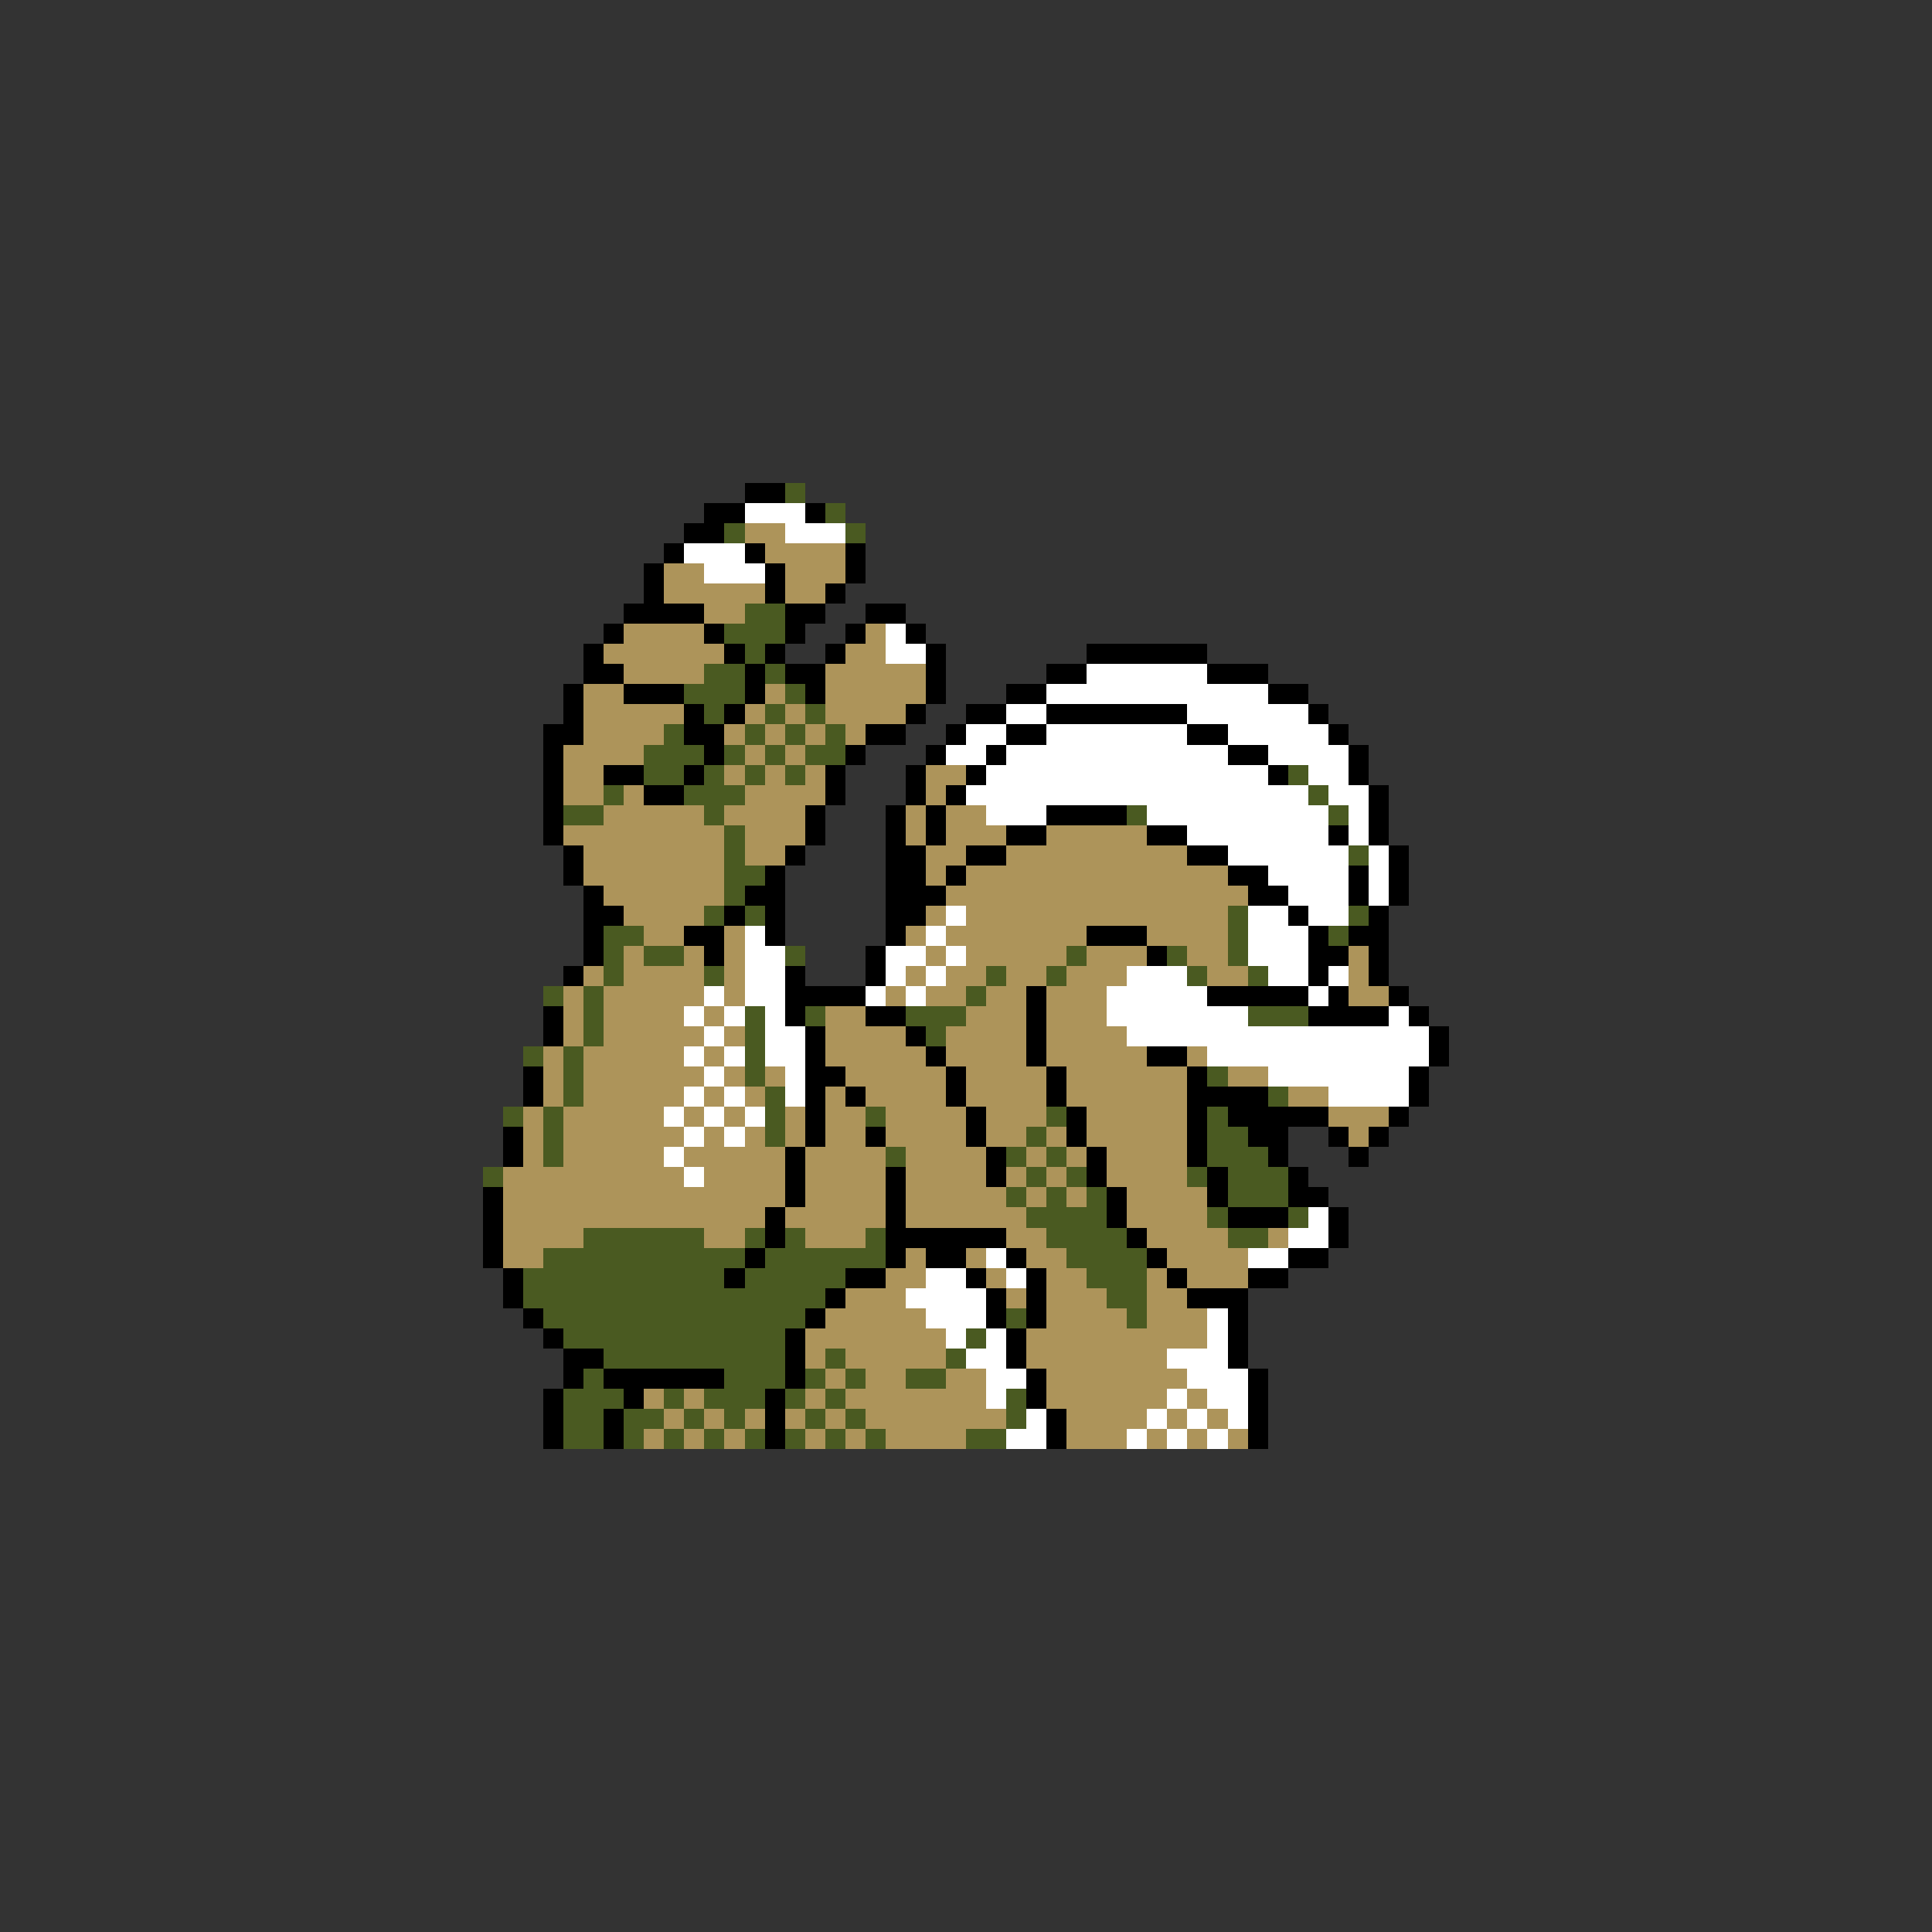 <svg xmlns="http://www.w3.org/2000/svg" viewBox="0 -0.5 96 96" shape-rendering="crispEdges">
<rect x="0" y="-0.5" width="96" height="96" fill="#333333" stroke="none"/>
<path stroke="#000000" d="M37 24h2M35 25h2M40 25h1M34 26h2M33 27h1M37 27h1M42 27h1M32 28h1M38 28h1M42 28h1M32 29h1M38 29h1M41 29h1M31 30h4M39 30h2M43 30h2M30 31h1M35 31h1M39 31h1M42 31h1M45 31h1M29 32h1M36 32h1M38 32h1M41 32h1M46 32h1M54 32h6M29 33h2M37 33h1M39 33h2M46 33h1M52 33h2M60 33h3M28 34h1M31 34h3M37 34h1M40 34h1M46 34h1M50 34h2M63 34h2M28 35h1M34 35h1M36 35h1M45 35h1M48 35h2M52 35h7M65 35h1M27 36h2M34 36h2M43 36h2M47 36h1M50 36h2M59 36h2M66 36h1M27 37h1M35 37h1M42 37h1M46 37h1M49 37h1M61 37h2M67 37h1M27 38h1M30 38h2M34 38h1M41 38h1M45 38h1M48 38h1M63 38h1M67 38h1M27 39h1M32 39h2M41 39h1M45 39h1M47 39h1M68 39h1M27 40h1M40 40h1M44 40h1M46 40h1M52 40h4M68 40h1M27 41h1M40 41h1M44 41h1M46 41h1M50 41h2M57 41h2M66 41h1M68 41h1M28 42h1M39 42h1M44 42h2M48 42h2M59 42h2M69 42h1M28 43h1M38 43h1M44 43h2M47 43h1M61 43h2M67 43h1M69 43h1M29 44h1M37 44h2M44 44h3M62 44h2M67 44h1M69 44h1M29 45h2M36 45h1M38 45h1M44 45h2M64 45h1M68 45h1M29 46h1M34 46h2M38 46h1M44 46h1M54 46h3M65 46h1M67 46h2M29 47h1M35 47h1M43 47h1M57 47h1M65 47h2M68 47h1M28 48h1M39 48h1M43 48h1M65 48h1M68 48h1M39 49h4M51 49h1M60 49h5M66 49h1M69 49h1M27 50h1M39 50h1M43 50h2M51 50h1M65 50h4M70 50h1M27 51h1M40 51h1M45 51h1M51 51h1M71 51h1M40 52h1M46 52h1M51 52h1M57 52h2M71 52h1M26 53h1M40 53h2M47 53h1M52 53h1M59 53h1M70 53h1M26 54h1M40 54h1M42 54h1M47 54h1M52 54h1M59 54h4M70 54h1M40 55h1M48 55h1M53 55h1M59 55h1M61 55h5M69 55h1M25 56h1M40 56h1M43 56h1M48 56h1M53 56h1M59 56h1M62 56h2M66 56h1M68 56h1M25 57h1M39 57h1M49 57h1M54 57h1M59 57h1M63 57h1M67 57h1M39 58h1M44 58h1M49 58h1M54 58h1M60 58h1M64 58h1M24 59h1M39 59h1M44 59h1M55 59h1M60 59h1M64 59h2M24 60h1M38 60h1M44 60h1M55 60h1M61 60h3M66 60h1M24 61h1M38 61h1M44 61h6M56 61h1M66 61h1M24 62h1M37 62h1M44 62h1M46 62h2M50 62h1M57 62h1M64 62h2M25 63h1M36 63h1M42 63h2M48 63h1M51 63h1M58 63h1M62 63h2M25 64h1M41 64h1M49 64h1M51 64h1M59 64h3M26 65h1M40 65h1M49 65h1M51 65h1M61 65h1M27 66h1M39 66h1M50 66h1M61 66h1M28 67h2M39 67h1M50 67h1M61 67h1M28 68h1M30 68h6M39 68h1M51 68h1M62 68h1M27 69h1M31 69h1M38 69h1M51 69h1M62 69h1M27 70h1M30 70h1M38 70h1M52 70h1M62 70h1M27 71h1M30 71h1M38 71h1M52 71h1M62 71h1" />
<path stroke="#4a5a21" d="M39 24h1M41 25h1M36 26h1M42 26h1M37 30h2M36 31h3M37 32h1M35 33h2M38 33h1M34 34h3M39 34h1M35 35h1M38 35h1M40 35h1M33 36h1M37 36h1M39 36h1M41 36h1M32 37h3M36 37h1M38 37h1M40 37h2M32 38h2M35 38h1M37 38h1M39 38h1M64 38h1M30 39h1M34 39h3M65 39h1M28 40h2M35 40h1M56 40h1M66 40h1M36 41h1M36 42h1M67 42h1M36 43h2M36 44h1M35 45h1M37 45h1M61 45h1M67 45h1M30 46h2M61 46h1M66 46h1M30 47h1M32 47h2M39 47h1M53 47h1M58 47h1M61 47h1M30 48h1M35 48h1M49 48h1M52 48h1M59 48h1M62 48h1M27 49h1M29 49h1M48 49h1M29 50h1M37 50h1M40 50h1M45 50h3M62 50h3M29 51h1M37 51h1M46 51h1M26 52h1M28 52h1M37 52h1M28 53h1M37 53h1M60 53h1M28 54h1M38 54h1M63 54h1M25 55h1M27 55h1M38 55h1M43 55h1M52 55h1M60 55h1M27 56h1M38 56h1M51 56h1M60 56h2M27 57h1M44 57h1M50 57h1M52 57h1M60 57h3M24 58h1M51 58h1M53 58h1M59 58h1M61 58h3M50 59h1M52 59h1M54 59h1M61 59h3M51 60h4M60 60h1M64 60h1M29 61h6M37 61h1M39 61h1M43 61h1M52 61h4M61 61h2M27 62h10M38 62h6M53 62h4M26 63h10M37 63h5M54 63h3M26 64h15M55 64h2M27 65h13M50 65h1M56 65h1M28 66h11M48 66h1M30 67h9M41 67h1M47 67h1M29 68h1M36 68h3M40 68h1M42 68h1M45 68h2M28 69h3M33 69h1M35 69h3M39 69h1M41 69h1M50 69h1M28 70h2M31 70h2M34 70h1M36 70h1M40 70h1M42 70h1M50 70h1M28 71h2M31 71h1M33 71h1M35 71h1M37 71h1M39 71h1M41 71h1M43 71h1M48 71h2" />
<path stroke="#ffffff" d="M37 25h3M39 26h3M34 27h3M35 28h3M44 31h1M44 32h2M54 33h6M52 34h11M50 35h2M59 35h6M48 36h2M52 36h7M61 36h5M47 37h2M50 37h11M63 37h4M49 38h14M65 38h2M48 39h17M66 39h2M49 40h3M57 40h9M67 40h1M59 41h7M67 41h1M61 42h6M68 42h1M63 43h4M68 43h1M64 44h3M68 44h1M47 45h1M62 45h2M65 45h2M37 46h1M46 46h1M62 46h3M37 47h2M44 47h2M47 47h1M62 47h3M37 48h2M44 48h1M46 48h1M56 48h3M63 48h2M66 48h1M35 49h1M37 49h2M43 49h1M45 49h1M55 49h5M65 49h1M34 50h1M36 50h1M38 50h1M55 50h7M69 50h1M35 51h1M38 51h2M56 51h15M34 52h1M36 52h1M38 52h2M60 52h11M35 53h1M39 53h1M63 53h7M34 54h1M36 54h1M39 54h1M66 54h4M33 55h1M35 55h1M37 55h1M34 56h1M36 56h1M33 57h1M34 58h1M65 60h1M64 61h2M49 62h1M62 62h2M46 63h2M50 63h1M45 64h4M46 65h3M60 65h1M47 66h1M49 66h1M60 66h1M48 67h2M58 67h3M49 68h2M59 68h3M49 69h1M58 69h1M60 69h2M51 70h1M57 70h1M59 70h1M61 70h1M50 71h2M56 71h1M58 71h1M60 71h1" />
<path stroke="#ad945a" d="M37 26h2M38 27h4M33 28h2M39 28h3M33 29h5M39 29h2M35 30h2M31 31h4M43 31h1M30 32h6M42 32h2M31 33h4M41 33h5M29 34h2M38 34h1M41 34h5M29 35h5M37 35h1M39 35h1M41 35h4M29 36h4M36 36h1M38 36h1M40 36h1M42 36h1M28 37h4M37 37h1M39 37h1M28 38h2M36 38h1M38 38h1M40 38h1M46 38h2M28 39h2M31 39h1M37 39h4M46 39h1M30 40h5M36 40h4M45 40h1M47 40h2M28 41h8M37 41h3M45 41h1M47 41h3M52 41h5M29 42h7M37 42h2M46 42h2M50 42h9M29 43h7M46 43h1M48 43h13M30 44h6M47 44h15M31 45h4M46 45h1M48 45h13M32 46h2M36 46h1M45 46h1M47 46h7M57 46h4M31 47h1M34 47h1M36 47h1M46 47h1M48 47h5M54 47h3M59 47h2M67 47h1M29 48h1M31 48h4M36 48h1M45 48h1M47 48h2M50 48h2M53 48h3M60 48h2M67 48h1M28 49h1M30 49h5M36 49h1M44 49h1M46 49h2M49 49h2M52 49h3M67 49h2M28 50h1M30 50h4M35 50h1M41 50h2M48 50h3M52 50h3M28 51h1M30 51h5M36 51h1M41 51h4M47 51h4M52 51h4M27 52h1M29 52h5M35 52h1M41 52h5M47 52h4M52 52h5M59 52h1M27 53h1M29 53h6M36 53h1M38 53h1M42 53h5M48 53h4M53 53h6M61 53h2M27 54h1M29 54h5M35 54h1M37 54h1M41 54h1M43 54h4M48 54h4M53 54h6M64 54h2M26 55h1M28 55h5M34 55h1M36 55h1M39 55h1M41 55h2M44 55h4M49 55h3M54 55h5M66 55h3M26 56h1M28 56h6M35 56h1M37 56h1M39 56h1M41 56h2M44 56h4M49 56h2M52 56h1M54 56h5M67 56h1M26 57h1M28 57h5M34 57h5M40 57h4M45 57h4M51 57h1M53 57h1M55 57h4M25 58h9M35 58h4M40 58h4M45 58h4M50 58h1M52 58h1M55 58h4M25 59h14M40 59h4M45 59h5M51 59h1M53 59h1M56 59h4M25 60h13M39 60h5M45 60h6M56 60h4M25 61h4M35 61h2M40 61h3M50 61h2M57 61h4M63 61h1M25 62h2M45 62h1M48 62h1M51 62h2M58 62h4M44 63h2M49 63h1M52 63h2M57 63h1M59 63h3M42 64h3M50 64h1M52 64h3M57 64h2M41 65h5M52 65h4M57 65h3M40 66h7M51 66h9M40 67h1M42 67h5M51 67h7M41 68h1M43 68h2M47 68h2M52 68h7M32 69h1M34 69h1M40 69h1M42 69h7M52 69h6M59 69h1M33 70h1M35 70h1M37 70h1M39 70h1M41 70h1M43 70h7M53 70h4M58 70h1M60 70h1M32 71h1M34 71h1M36 71h1M40 71h1M42 71h1M44 71h4M53 71h3M57 71h1M59 71h1M61 71h1" />
</svg>
